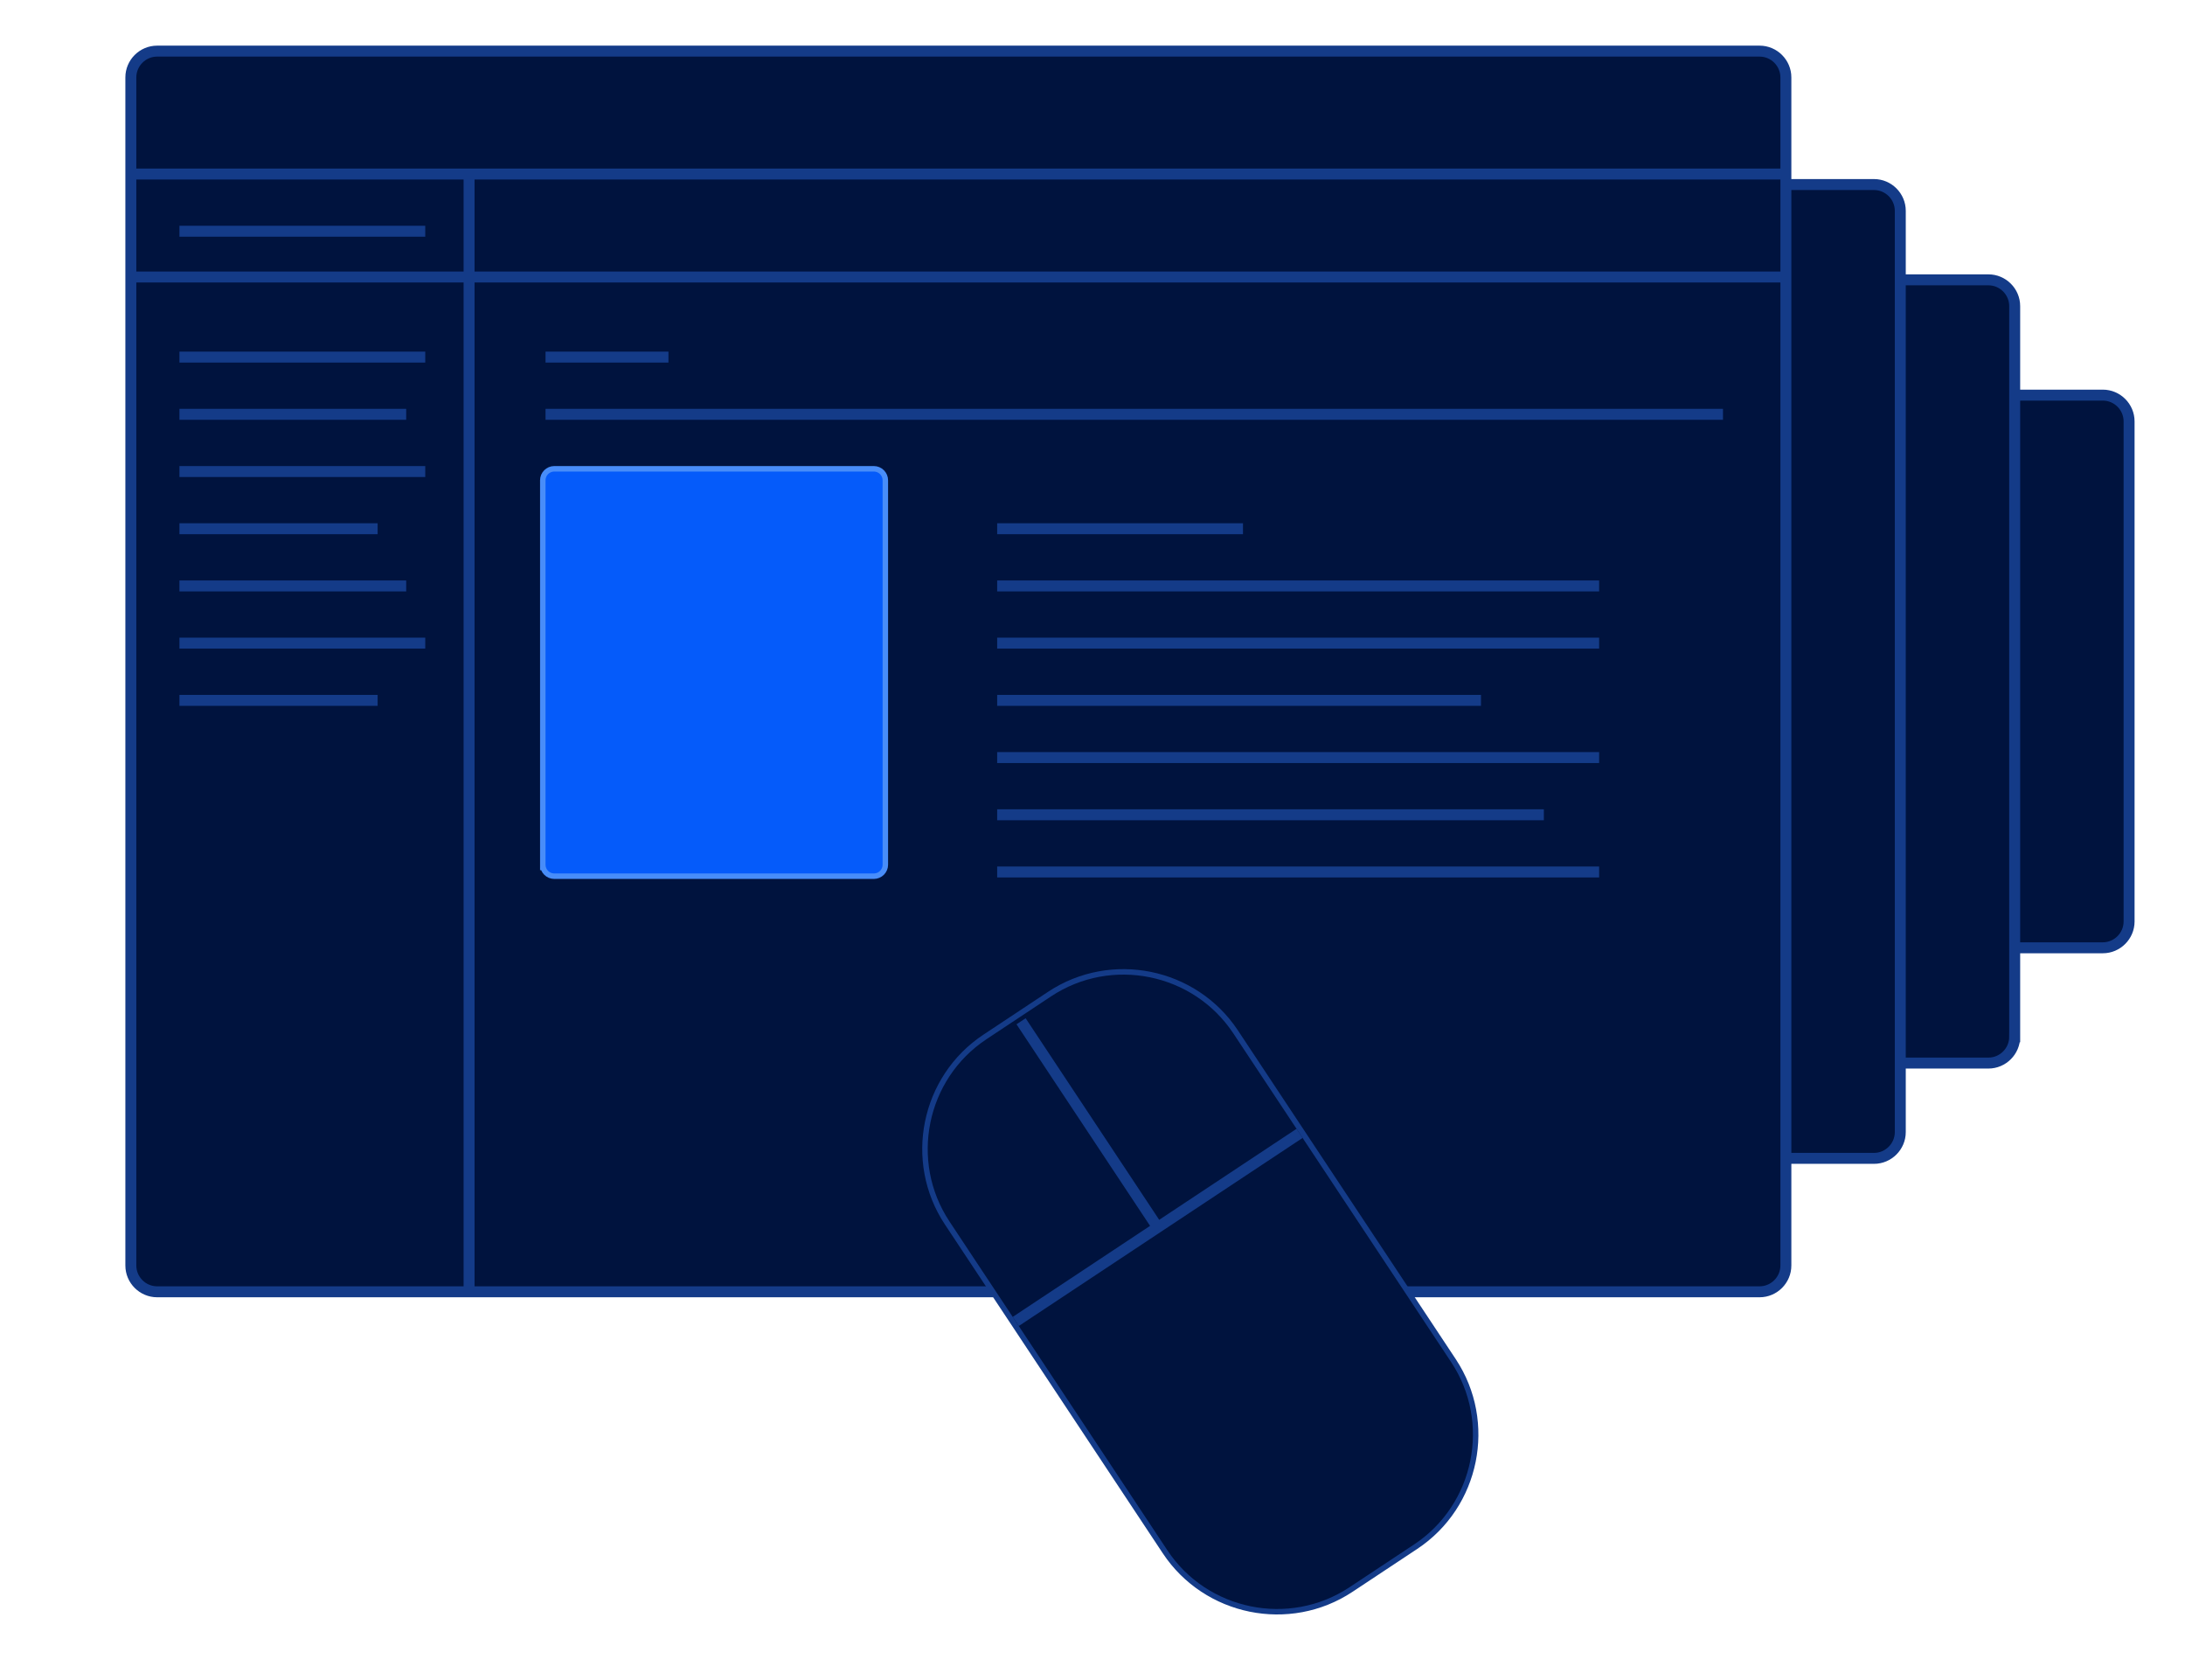 <svg width="249.328" height="191.667" viewBox="0 0 249.328 191.667">
  <g id="menu-icon-1">
    <path fill="#00133e" d="M203.784 144.39c0 1.65-1.35 3-3 3H17.93c-1.65 0-3-1.35-3-3V8.833c0-1.65 1.35-3 3-3h182.854c1.65 0 3 1.35 3 3v135.56z" id="pageh"/>
    <g id="page4">
      <path fill="#00133e" d="M242.948 105.14c0 1.648-1.35 3-3 3H57.094c-1.65 0-3-1.352-3-3V48.082c0-1.65 1.35-3 3-3h182.854c1.65 0 3 1.35 3 3v57.056z"/>
      <path fill="none" stroke="#143b88" stroke-width="1.25" stroke-miterlimit="10" d="M242.948 105.14c0 1.648-1.35 3-3 3H57.094c-1.65 0-3-1.352-3-3V48.082c0-1.65 1.35-3 3-3h182.854c1.65 0 3 1.35 3 3v57.056z"/>
    </g>
    <g id="page3">
      <path fill="#00133e" d="M229.894 118.294c0 1.65-1.35 3-3 3H44.04c-1.65 0-3-1.35-3-3V34.928c0-1.65 1.35-3 3-3h182.854c1.65 0 3 1.35 3 3v83.366z"/>
      <path fill="none" stroke="#143b88" stroke-width="1.25" stroke-miterlimit="10" d="M229.894 118.294c0 1.65-1.35 3-3 3H44.04c-1.65 0-3-1.35-3-3V34.928c0-1.65 1.35-3 3-3h182.854c1.65 0 3 1.35 3 3v83.366z"/>
    </g>
    <g id="page2">
      <path fill="#00133e" d="M216.84 129.166c0 1.65-1.352 3-3 3H30.984c-1.65 0-3-1.35-3-3V24.056c0-1.65 1.35-3 3-3H213.84c1.648 0 3 1.35 3 3v105.11z"/>
      <path fill="none" stroke="#143b88" stroke-width="1.25" stroke-miterlimit="10" d="M216.84 129.166c0 1.65-1.352 3-3 3H30.984c-1.65 0-3-1.35-3-3V24.056c0-1.65 1.35-3 3-3H213.84c1.648 0 3 1.35 3 3v105.11z"/>
    </g>
    <g id="page1">
      <path fill="#00133e" d="M203.784 144.39c0 1.65-1.35 3-3 3H17.93c-1.65 0-3-1.35-3-3V8.833c0-1.65 1.35-3 3-3h182.854c1.65 0 3 1.35 3 3v135.56z"/>
      <path fill="none" stroke="#143b88" stroke-width="1.25" stroke-miterlimit="10" d="M203.784 144.39c0 1.65-1.35 3-3 3H17.93c-1.65 0-3-1.35-3-3V8.833c0-1.65 1.35-3 3-3h182.854c1.65 0 3 1.35 3 3v135.56z"/>
    </g>
    <g id="image">
      <path fill="none" stroke="#488DF9" stroke-width="1.25" stroke-miterlimit="10" d="M62.25 98.66c0 .55.45 1 1 1h36.463c.55 0 1-.45 1-1V54.8c0-.55-.45-1-1-1H63.25c-.55 0-1 .45-1 1v43.86z"/>
      <path fill="#055BFA" d="M62.25 98.66c0 .55.45 1 1 1h36.463c.55 0 1-.45 1-1V54.8c0-.55-.45-1-1-1H63.25c-.55 0-1 .45-1 1v43.86z"/>
    </g>
    <g id="lines" fill="none" stroke="#143b88" stroke-width="1.25" stroke-miterlimit="10">
      <path d="M20.475 79.91H43.09M20.475 73.38h28.05M20.475 66.854H46.35M20.475 60.327H43.09M20.475 53.8h28.05M20.475 47.272H46.35M62.25 47.272h134.357M113.785 99.49h68.69M113.785 92.963h62.383M113.785 86.436h68.69M113.785 79.91h55.207M113.785 73.38h68.69M113.785 66.854h68.69M62.25 40.744h14.025M113.785 60.327h28.05M20.475 40.744h28.05M20.475 26.384h28.05M53.526 19.856V147.39M14.93 31.606h188.853M14.93 19.857h188.853"/>
    </g>
    <g id="mouse">
      <path fill="none" stroke="#143b88" stroke-width="1.25" stroke-miterlimit="10" d="M165.592 155.417c4.558 6.877 2.66 16.232-4.217 20.79l-7.38 4.89c-6.877 4.56-16.232 2.66-20.79-4.217l-24.862-37.516c-4.558-6.877-2.66-16.233 4.217-20.79l7.38-4.892c6.877-4.557 16.232-2.658 20.79 4.22l24.862 37.515z"/>
      <path fill="#00133e" d="M165.592 155.417c4.558 6.877 2.66 16.232-4.217 20.79l-7.38 4.89c-6.877 4.56-16.232 2.66-20.79-4.217l-24.862-37.516c-4.558-6.877-2.66-16.233 4.217-20.79l7.38-4.892c6.877-4.557 16.232-2.658 20.79 4.22l24.862 37.515z"/>
      <path fill="none" stroke="#143b88" stroke-width="1.25" stroke-miterlimit="10" d="M115.905 150.775l32.388-21.462M116.512 116.523l15.587 23.52"/>
    </g>
  </g>
</svg>
